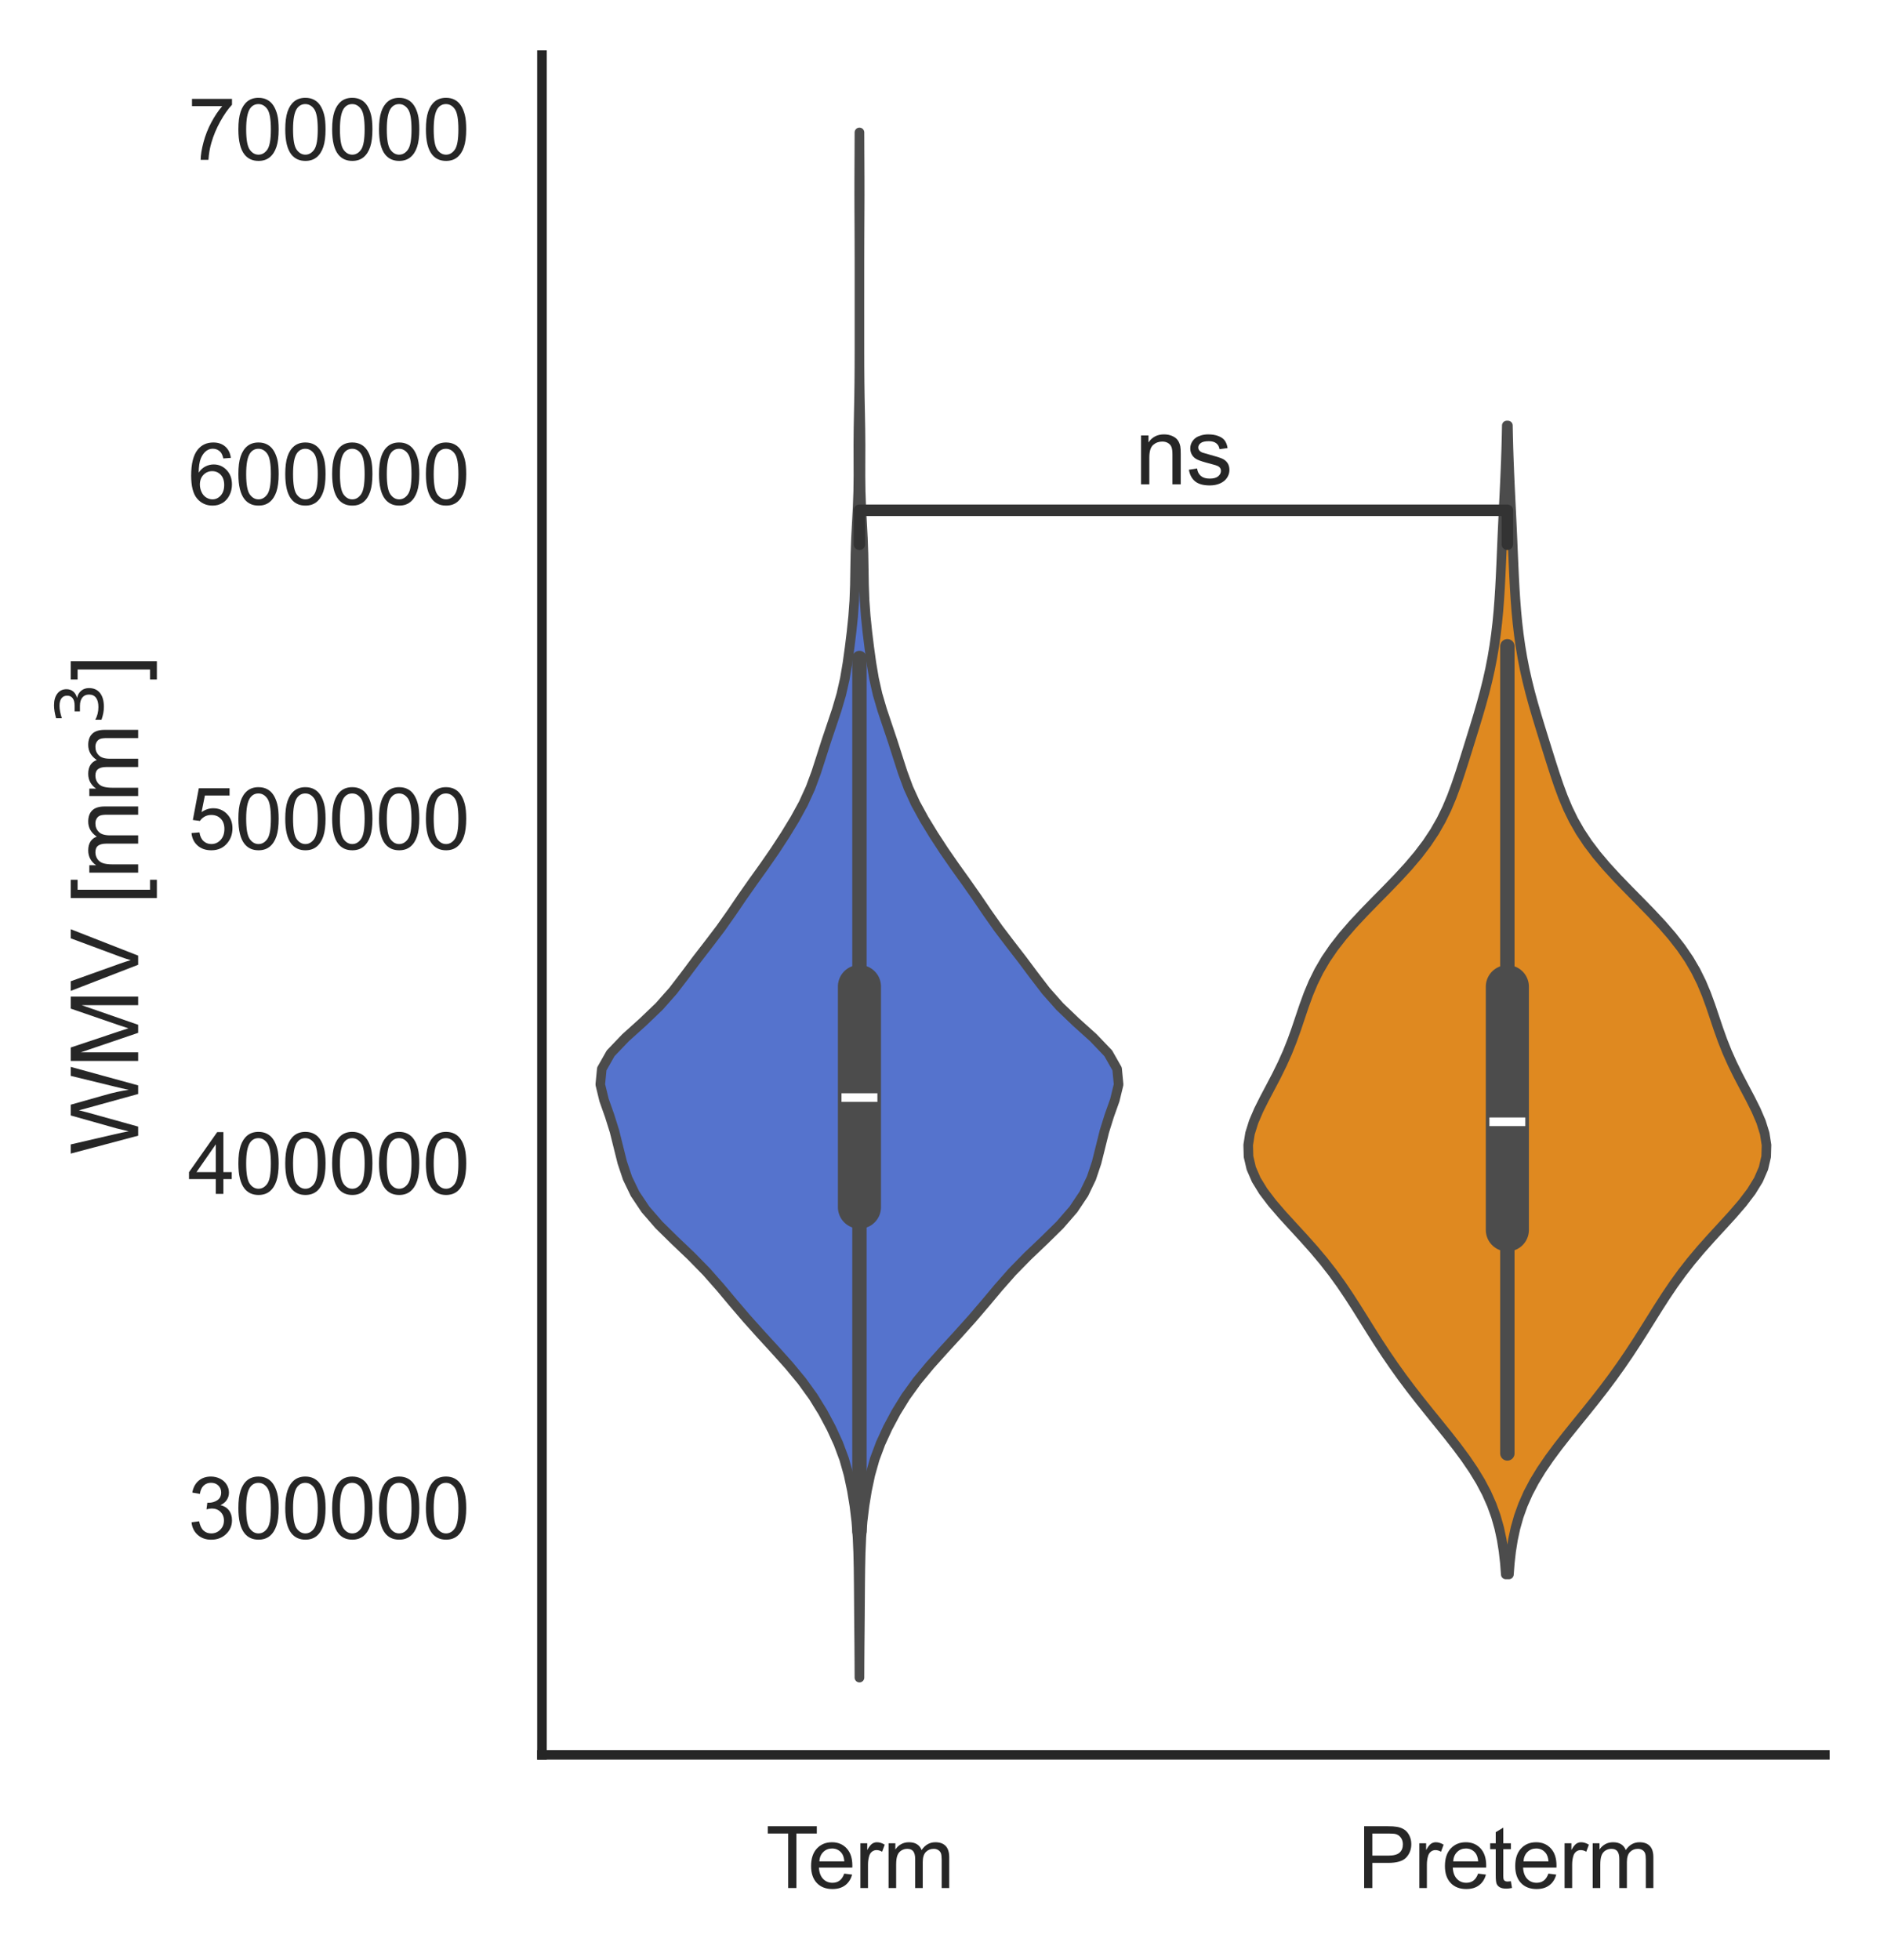 <?xml version="1.0" encoding="utf-8" standalone="no"?>
<!DOCTYPE svg PUBLIC "-//W3C//DTD SVG 1.1//EN"
  "http://www.w3.org/Graphics/SVG/1.1/DTD/svg11.dtd">
<svg xmlns:xlink="http://www.w3.org/1999/xlink" width="245.322pt" height="255.72pt" viewBox="0 0 245.322 255.72" xmlns="http://www.w3.org/2000/svg" version="1.1">
 <defs>
  <style type="text/css">*{stroke-linejoin: round; stroke-linecap: butt}</style>
 </defs>
 <g id="figure_1">
  <g id="patch_1">
   <path d="M -0 255.72 
L 245.322 255.72 
L 245.322 0 
L -0 0 
z
" style="fill: #ffffff"/>
  </g>
  <g id="axes_1">
   <g id="patch_2">
    <path d="M 70.722 228.96 
L 238.122 228.96 
L 238.122 7.2 
L 70.722 7.2 
z
" style="fill: #ffffff"/>
   </g>
   <g id="matplotlib.axis_1">
    <g id="xtick_1">
     <g id="text_1">
      <!-- Term -->
      <g style="fill: #262626" transform="translate(99.931 246.334) scale(0.11 -0.11)">
       <defs>
        <path id="ArialMT-54" d="M 1659 0 
L 1659 4041 
L 150 4041 
L 150 4581 
L 3781 4581 
L 3781 4041 
L 2266 4041 
L 2266 0 
L 1659 0 
z
" transform="scale(0.016)"/>
        <path id="ArialMT-65" d="M 2694 1069 
L 3275 997 
Q 3138 488 2766 206 
Q 2394 -75 1816 -75 
Q 1088 -75 661 373 
Q 234 822 234 1631 
Q 234 2469 665 2931 
Q 1097 3394 1784 3394 
Q 2450 3394 2872 2941 
Q 3294 2488 3294 1666 
Q 3294 1616 3291 1516 
L 816 1516 
Q 847 969 1125 678 
Q 1403 388 1819 388 
Q 2128 388 2347 550 
Q 2566 713 2694 1069 
z
M 847 1978 
L 2700 1978 
Q 2663 2397 2488 2606 
Q 2219 2931 1791 2931 
Q 1403 2931 1139 2672 
Q 875 2413 847 1978 
z
" transform="scale(0.016)"/>
        <path id="ArialMT-72" d="M 416 0 
L 416 3319 
L 922 3319 
L 922 2816 
Q 1116 3169 1280 3281 
Q 1444 3394 1641 3394 
Q 1925 3394 2219 3213 
L 2025 2691 
Q 1819 2813 1613 2813 
Q 1428 2813 1281 2702 
Q 1134 2591 1072 2394 
Q 978 2094 978 1738 
L 978 0 
L 416 0 
z
" transform="scale(0.016)"/>
        <path id="ArialMT-6d" d="M 422 0 
L 422 3319 
L 925 3319 
L 925 2853 
Q 1081 3097 1340 3245 
Q 1600 3394 1931 3394 
Q 2300 3394 2536 3241 
Q 2772 3088 2869 2813 
Q 3263 3394 3894 3394 
Q 4388 3394 4653 3120 
Q 4919 2847 4919 2278 
L 4919 0 
L 4359 0 
L 4359 2091 
Q 4359 2428 4304 2576 
Q 4250 2725 4106 2815 
Q 3963 2906 3769 2906 
Q 3419 2906 3187 2673 
Q 2956 2441 2956 1928 
L 2956 0 
L 2394 0 
L 2394 2156 
Q 2394 2531 2256 2718 
Q 2119 2906 1806 2906 
Q 1569 2906 1367 2781 
Q 1166 2656 1075 2415 
Q 984 2175 984 1722 
L 984 0 
L 422 0 
z
" transform="scale(0.016)"/>
       </defs>
       <use xlink:href="#ArialMT-54"/>
       <use xlink:href="#ArialMT-65" x="49.959"/>
       <use xlink:href="#ArialMT-72" x="105.574"/>
       <use xlink:href="#ArialMT-6d" x="138.875"/>
      </g>
     </g>
    </g>
    <g id="xtick_2">
     <g id="text_2">
      <!-- Preterm -->
      <g style="fill: #262626" transform="translate(177.137 246.334) scale(0.11 -0.11)">
       <defs>
        <path id="ArialMT-50" d="M 494 0 
L 494 4581 
L 2222 4581 
Q 2678 4581 2919 4538 
Q 3256 4481 3484 4323 
Q 3713 4166 3852 3881 
Q 3991 3597 3991 3256 
Q 3991 2672 3619 2267 
Q 3247 1863 2275 1863 
L 1100 1863 
L 1100 0 
L 494 0 
z
M 1100 2403 
L 2284 2403 
Q 2872 2403 3119 2622 
Q 3366 2841 3366 3238 
Q 3366 3525 3220 3729 
Q 3075 3934 2838 4000 
Q 2684 4041 2272 4041 
L 1100 4041 
L 1100 2403 
z
" transform="scale(0.016)"/>
        <path id="ArialMT-74" d="M 1650 503 
L 1731 6 
Q 1494 -44 1306 -44 
Q 1000 -44 831 53 
Q 663 150 594 308 
Q 525 466 525 972 
L 525 2881 
L 113 2881 
L 113 3319 
L 525 3319 
L 525 4141 
L 1084 4478 
L 1084 3319 
L 1650 3319 
L 1650 2881 
L 1084 2881 
L 1084 941 
Q 1084 700 1114 631 
Q 1144 563 1211 522 
Q 1278 481 1403 481 
Q 1497 481 1650 503 
z
" transform="scale(0.016)"/>
       </defs>
       <use xlink:href="#ArialMT-50"/>
       <use xlink:href="#ArialMT-72" x="66.699"/>
       <use xlink:href="#ArialMT-65" x="100"/>
       <use xlink:href="#ArialMT-74" x="155.615"/>
       <use xlink:href="#ArialMT-65" x="183.398"/>
       <use xlink:href="#ArialMT-72" x="239.014"/>
       <use xlink:href="#ArialMT-6d" x="272.314"/>
      </g>
     </g>
    </g>
   </g>
   <g id="matplotlib.axis_2">
    <g id="ytick_1">
     <g id="text_3">
      <!-- 300000 -->
      <g style="fill: #262626" transform="translate(24.52 200.744) scale(0.11 -0.11)">
       <defs>
        <path id="ArialMT-33" d="M 269 1209 
L 831 1284 
Q 928 806 1161 595 
Q 1394 384 1728 384 
Q 2125 384 2398 659 
Q 2672 934 2672 1341 
Q 2672 1728 2419 1979 
Q 2166 2231 1775 2231 
Q 1616 2231 1378 2169 
L 1441 2663 
Q 1497 2656 1531 2656 
Q 1891 2656 2178 2843 
Q 2466 3031 2466 3422 
Q 2466 3731 2256 3934 
Q 2047 4138 1716 4138 
Q 1388 4138 1169 3931 
Q 950 3725 888 3313 
L 325 3413 
Q 428 3978 793 4289 
Q 1159 4600 1703 4600 
Q 2078 4600 2393 4439 
Q 2709 4278 2876 4000 
Q 3044 3722 3044 3409 
Q 3044 3113 2884 2869 
Q 2725 2625 2413 2481 
Q 2819 2388 3044 2092 
Q 3269 1797 3269 1353 
Q 3269 753 2831 336 
Q 2394 -81 1725 -81 
Q 1122 -81 723 278 
Q 325 638 269 1209 
z
" transform="scale(0.016)"/>
        <path id="ArialMT-30" d="M 266 2259 
Q 266 3072 433 3567 
Q 600 4063 929 4331 
Q 1259 4600 1759 4600 
Q 2128 4600 2406 4451 
Q 2684 4303 2865 4023 
Q 3047 3744 3150 3342 
Q 3253 2941 3253 2259 
Q 3253 1453 3087 958 
Q 2922 463 2592 192 
Q 2263 -78 1759 -78 
Q 1097 -78 719 397 
Q 266 969 266 2259 
z
M 844 2259 
Q 844 1131 1108 757 
Q 1372 384 1759 384 
Q 2147 384 2411 759 
Q 2675 1134 2675 2259 
Q 2675 3391 2411 3762 
Q 2147 4134 1753 4134 
Q 1366 4134 1134 3806 
Q 844 3388 844 2259 
z
" transform="scale(0.016)"/>
       </defs>
       <use xlink:href="#ArialMT-33"/>
       <use xlink:href="#ArialMT-30" x="55.615"/>
       <use xlink:href="#ArialMT-30" x="111.23"/>
       <use xlink:href="#ArialMT-30" x="166.846"/>
       <use xlink:href="#ArialMT-30" x="222.461"/>
       <use xlink:href="#ArialMT-30" x="278.076"/>
      </g>
     </g>
    </g>
    <g id="ytick_2">
     <g id="text_4">
      <!-- 400000 -->
      <g style="fill: #262626" transform="translate(24.52 155.772) scale(0.11 -0.11)">
       <defs>
        <path id="ArialMT-34" d="M 2069 0 
L 2069 1097 
L 81 1097 
L 81 1613 
L 2172 4581 
L 2631 4581 
L 2631 1613 
L 3250 1613 
L 3250 1097 
L 2631 1097 
L 2631 0 
L 2069 0 
z
M 2069 1613 
L 2069 3678 
L 634 1613 
L 2069 1613 
z
" transform="scale(0.016)"/>
       </defs>
       <use xlink:href="#ArialMT-34"/>
       <use xlink:href="#ArialMT-30" x="55.615"/>
       <use xlink:href="#ArialMT-30" x="111.23"/>
       <use xlink:href="#ArialMT-30" x="166.846"/>
       <use xlink:href="#ArialMT-30" x="222.461"/>
       <use xlink:href="#ArialMT-30" x="278.076"/>
      </g>
     </g>
    </g>
    <g id="ytick_3">
     <g id="text_5">
      <!-- 500000 -->
      <g style="fill: #262626" transform="translate(24.52 110.8) scale(0.11 -0.11)">
       <defs>
        <path id="ArialMT-35" d="M 266 1200 
L 856 1250 
Q 922 819 1161 601 
Q 1400 384 1738 384 
Q 2144 384 2425 690 
Q 2706 997 2706 1503 
Q 2706 1984 2436 2262 
Q 2166 2541 1728 2541 
Q 1456 2541 1237 2417 
Q 1019 2294 894 2097 
L 366 2166 
L 809 4519 
L 3088 4519 
L 3088 3981 
L 1259 3981 
L 1013 2750 
Q 1425 3038 1878 3038 
Q 2478 3038 2890 2622 
Q 3303 2206 3303 1553 
Q 3303 931 2941 478 
Q 2500 -78 1738 -78 
Q 1113 -78 717 272 
Q 322 622 266 1200 
z
" transform="scale(0.016)"/>
       </defs>
       <use xlink:href="#ArialMT-35"/>
       <use xlink:href="#ArialMT-30" x="55.615"/>
       <use xlink:href="#ArialMT-30" x="111.23"/>
       <use xlink:href="#ArialMT-30" x="166.846"/>
       <use xlink:href="#ArialMT-30" x="222.461"/>
       <use xlink:href="#ArialMT-30" x="278.076"/>
      </g>
     </g>
    </g>
    <g id="ytick_4">
     <g id="text_6">
      <!-- 600000 -->
      <g style="fill: #262626" transform="translate(24.52 65.828) scale(0.11 -0.11)">
       <defs>
        <path id="ArialMT-36" d="M 3184 3459 
L 2625 3416 
Q 2550 3747 2413 3897 
Q 2184 4138 1850 4138 
Q 1581 4138 1378 3988 
Q 1113 3794 959 3422 
Q 806 3050 800 2363 
Q 1003 2672 1297 2822 
Q 1591 2972 1913 2972 
Q 2475 2972 2870 2558 
Q 3266 2144 3266 1488 
Q 3266 1056 3080 686 
Q 2894 316 2569 119 
Q 2244 -78 1831 -78 
Q 1128 -78 684 439 
Q 241 956 241 2144 
Q 241 3472 731 4075 
Q 1159 4600 1884 4600 
Q 2425 4600 2770 4297 
Q 3116 3994 3184 3459 
z
M 888 1484 
Q 888 1194 1011 928 
Q 1134 663 1356 523 
Q 1578 384 1822 384 
Q 2178 384 2434 671 
Q 2691 959 2691 1453 
Q 2691 1928 2437 2201 
Q 2184 2475 1800 2475 
Q 1419 2475 1153 2201 
Q 888 1928 888 1484 
z
" transform="scale(0.016)"/>
       </defs>
       <use xlink:href="#ArialMT-36"/>
       <use xlink:href="#ArialMT-30" x="55.615"/>
       <use xlink:href="#ArialMT-30" x="111.23"/>
       <use xlink:href="#ArialMT-30" x="166.846"/>
       <use xlink:href="#ArialMT-30" x="222.461"/>
       <use xlink:href="#ArialMT-30" x="278.076"/>
      </g>
     </g>
    </g>
    <g id="ytick_5">
     <g id="text_7">
      <!-- 700000 -->
      <g style="fill: #262626" transform="translate(24.52 20.856) scale(0.11 -0.11)">
       <defs>
        <path id="ArialMT-37" d="M 303 3981 
L 303 4522 
L 3269 4522 
L 3269 4084 
Q 2831 3619 2401 2847 
Q 1972 2075 1738 1259 
Q 1569 684 1522 0 
L 944 0 
Q 953 541 1156 1306 
Q 1359 2072 1739 2783 
Q 2119 3494 2547 3981 
L 303 3981 
z
" transform="scale(0.016)"/>
       </defs>
       <use xlink:href="#ArialMT-37"/>
       <use xlink:href="#ArialMT-30" x="55.615"/>
       <use xlink:href="#ArialMT-30" x="111.23"/>
       <use xlink:href="#ArialMT-30" x="166.846"/>
       <use xlink:href="#ArialMT-30" x="222.461"/>
       <use xlink:href="#ArialMT-30" x="278.076"/>
      </g>
     </g>
    </g>
    <g id="text_8">
     <!-- WMV [mm$^3$] -->
     <g style="fill: #262626" transform="translate(18.12 150.66) rotate(-90) scale(0.12 -0.12)">
      <defs>
       <path id="ArialMT-57" d="M 1294 0 
L 78 4581 
L 700 4581 
L 1397 1578 
Q 1509 1106 1591 641 
Q 1766 1375 1797 1488 
L 2669 4581 
L 3400 4581 
L 4056 2263 
Q 4303 1400 4413 641 
Q 4500 1075 4641 1638 
L 5359 4581 
L 5969 4581 
L 4713 0 
L 4128 0 
L 3163 3491 
Q 3041 3928 3019 4028 
Q 2947 3713 2884 3491 
L 1913 0 
L 1294 0 
z
" transform="scale(0.016)"/>
       <path id="ArialMT-4d" d="M 475 0 
L 475 4581 
L 1388 4581 
L 2472 1338 
Q 2622 884 2691 659 
Q 2769 909 2934 1394 
L 4031 4581 
L 4847 4581 
L 4847 0 
L 4263 0 
L 4263 3834 
L 2931 0 
L 2384 0 
L 1059 3900 
L 1059 0 
L 475 0 
z
" transform="scale(0.016)"/>
       <path id="ArialMT-56" d="M 1803 0 
L 28 4581 
L 684 4581 
L 1875 1253 
Q 2019 853 2116 503 
Q 2222 878 2363 1253 
L 3600 4581 
L 4219 4581 
L 2425 0 
L 1803 0 
z
" transform="scale(0.016)"/>
       <path id="ArialMT-20" transform="scale(0.016)"/>
       <path id="ArialMT-5b" d="M 434 -1272 
L 434 4581 
L 1675 4581 
L 1675 4116 
L 997 4116 
L 997 -806 
L 1675 -806 
L 1675 -1272 
L 434 -1272 
z
" transform="scale(0.016)"/>
       <path id="DejaVuSans-33" d="M 2597 2516 
Q 3050 2419 3304 2112 
Q 3559 1806 3559 1356 
Q 3559 666 3084 287 
Q 2609 -91 1734 -91 
Q 1441 -91 1130 -33 
Q 819 25 488 141 
L 488 750 
Q 750 597 1062 519 
Q 1375 441 1716 441 
Q 2309 441 2620 675 
Q 2931 909 2931 1356 
Q 2931 1769 2642 2001 
Q 2353 2234 1838 2234 
L 1294 2234 
L 1294 2753 
L 1863 2753 
Q 2328 2753 2575 2939 
Q 2822 3125 2822 3475 
Q 2822 3834 2567 4026 
Q 2313 4219 1838 4219 
Q 1578 4219 1281 4162 
Q 984 4106 628 3988 
L 628 4550 
Q 988 4650 1302 4700 
Q 1616 4750 1894 4750 
Q 2613 4750 3031 4423 
Q 3450 4097 3450 3541 
Q 3450 3153 3228 2886 
Q 3006 2619 2597 2516 
z
" transform="scale(0.016)"/>
       <path id="ArialMT-5d" d="M 1363 -1272 
L 122 -1272 
L 122 -806 
L 800 -806 
L 800 4116 
L 122 4116 
L 122 4581 
L 1363 4581 
L 1363 -1272 
z
" transform="scale(0.016)"/>
      </defs>
      <use xlink:href="#ArialMT-57" transform="translate(0 0.766)"/>
      <use xlink:href="#ArialMT-4d" transform="translate(94.385 0.766)"/>
      <use xlink:href="#ArialMT-56" transform="translate(177.686 0.766)"/>
      <use xlink:href="#ArialMT-20" transform="translate(244.385 0.766)"/>
      <use xlink:href="#ArialMT-5b" transform="translate(272.168 0.766)"/>
      <use xlink:href="#ArialMT-6d" transform="translate(299.951 0.766)"/>
      <use xlink:href="#ArialMT-6d" transform="translate(383.252 0.766)"/>
      <use xlink:href="#DejaVuSans-33" transform="translate(467.51 39.047) scale(0.7)"/>
      <use xlink:href="#ArialMT-5d" transform="translate(514.78 0.766)"/>
     </g>
    </g>
   </g>
   <g id="PolyCollection_1">
    <defs>
     <path id="m5f887b9734" d="M 112.154 -36.84 
L 112.145 -36.84 
L 112.136 -38.876 
L 112.122 -40.913 
L 112.103 -42.949 
L 112.085 -44.985 
L 112.07 -47.022 
L 112.054 -49.058 
L 112.03 -51.094 
L 111.985 -53.131 
L 111.898 -55.167 
L 111.74 -57.203 
L 111.494 -59.24 
L 111.161 -61.276 
L 110.729 -63.313 
L 110.155 -65.349 
L 109.397 -67.385 
L 108.462 -69.422 
L 107.374 -71.458 
L 106.117 -73.494 
L 104.645 -75.531 
L 102.961 -77.567 
L 101.136 -79.603 
L 99.269 -81.64 
L 97.442 -83.676 
L 95.699 -85.713 
L 93.993 -87.749 
L 92.197 -89.785 
L 90.204 -91.822 
L 88.065 -93.858 
L 85.995 -95.894 
L 84.226 -97.931 
L 82.865 -99.967 
L 81.884 -102.003 
L 81.202 -104.04 
L 80.692 -106.076 
L 80.186 -108.113 
L 79.548 -110.149 
L 78.825 -112.185 
L 78.331 -114.222 
L 78.527 -116.258 
L 79.682 -118.294 
L 81.63 -120.331 
L 83.892 -122.367 
L 86.016 -124.403 
L 87.819 -126.44 
L 89.382 -128.476 
L 90.903 -130.513 
L 92.477 -132.549 
L 94.024 -134.585 
L 95.462 -136.622 
L 96.846 -138.658 
L 98.276 -140.694 
L 99.735 -142.731 
L 101.143 -144.767 
L 102.469 -146.803 
L 103.713 -148.84 
L 104.828 -150.876 
L 105.757 -152.913 
L 106.509 -154.949 
L 107.166 -156.985 
L 107.817 -159.022 
L 108.503 -161.058 
L 109.186 -163.094 
L 109.783 -165.131 
L 110.243 -167.167 
L 110.587 -169.203 
L 110.868 -171.24 
L 111.118 -173.276 
L 111.328 -175.313 
L 111.476 -177.349 
L 111.553 -179.385 
L 111.586 -181.422 
L 111.623 -183.458 
L 111.696 -185.494 
L 111.804 -187.531 
L 111.913 -189.567 
L 111.987 -191.603 
L 112.013 -193.64 
L 112.008 -195.676 
L 112.003 -197.713 
L 112.021 -199.749 
L 112.059 -201.785 
L 112.099 -203.822 
L 112.128 -205.858 
L 112.143 -207.894 
L 112.148 -209.931 
L 112.149 -211.967 
L 112.149 -214.003 
L 112.149 -216.04 
L 112.149 -218.076 
L 112.149 -220.113 
L 112.147 -222.149 
L 112.142 -224.185 
L 112.134 -226.222 
L 112.123 -228.258 
L 112.117 -230.294 
L 112.119 -232.331 
L 112.128 -234.367 
L 112.138 -236.403 
L 112.145 -238.44 
L 112.154 -238.44 
L 112.154 -238.44 
L 112.161 -236.403 
L 112.171 -234.367 
L 112.18 -232.331 
L 112.182 -230.294 
L 112.175 -228.258 
L 112.165 -226.222 
L 112.157 -224.185 
L 112.152 -222.149 
L 112.15 -220.113 
L 112.15 -218.076 
L 112.149 -216.04 
L 112.15 -214.003 
L 112.15 -211.967 
L 112.151 -209.931 
L 112.156 -207.894 
L 112.171 -205.858 
L 112.2 -203.822 
L 112.24 -201.785 
L 112.278 -199.749 
L 112.296 -197.713 
L 112.291 -195.676 
L 112.286 -193.64 
L 112.312 -191.603 
L 112.386 -189.567 
L 112.495 -187.531 
L 112.603 -185.494 
L 112.676 -183.458 
L 112.713 -181.422 
L 112.746 -179.385 
L 112.823 -177.349 
L 112.971 -175.313 
L 113.181 -173.276 
L 113.431 -171.24 
L 113.712 -169.203 
L 114.056 -167.167 
L 114.516 -165.131 
L 115.113 -163.094 
L 115.796 -161.058 
L 116.482 -159.022 
L 117.133 -156.985 
L 117.79 -154.949 
L 118.542 -152.913 
L 119.471 -150.876 
L 120.586 -148.84 
L 121.83 -146.803 
L 123.156 -144.767 
L 124.564 -142.731 
L 126.023 -140.694 
L 127.453 -138.658 
L 128.837 -136.622 
L 130.274 -134.585 
L 131.822 -132.549 
L 133.396 -130.513 
L 134.917 -128.476 
L 136.48 -126.44 
L 138.282 -124.403 
L 140.407 -122.367 
L 142.669 -120.331 
L 144.617 -118.294 
L 145.772 -116.258 
L 145.968 -114.222 
L 145.474 -112.185 
L 144.75 -110.149 
L 144.113 -108.113 
L 143.607 -106.076 
L 143.097 -104.04 
L 142.415 -102.003 
L 141.434 -99.967 
L 140.073 -97.931 
L 138.304 -95.894 
L 136.234 -93.858 
L 134.095 -91.822 
L 132.102 -89.785 
L 130.306 -87.749 
L 128.6 -85.713 
L 126.857 -83.676 
L 125.03 -81.64 
L 123.163 -79.603 
L 121.338 -77.567 
L 119.654 -75.531 
L 118.182 -73.494 
L 116.925 -71.458 
L 115.837 -69.422 
L 114.902 -67.385 
L 114.144 -65.349 
L 113.57 -63.313 
L 113.138 -61.276 
L 112.805 -59.24 
L 112.559 -57.203 
L 112.401 -55.167 
L 112.314 -53.131 
L 112.269 -51.094 
L 112.245 -49.058 
L 112.229 -47.022 
L 112.214 -44.985 
L 112.196 -42.949 
L 112.177 -40.913 
L 112.163 -38.876 
L 112.154 -36.84 
z
" style="stroke: #4c4c4c; stroke-width: 1.25"/>
    </defs>
    <g clip-path="url(#paa324bf16f)">
     <use xlink:href="#m5f887b9734" x="0" y="255.72" style="fill: #5573cd; stroke: #4c4c4c; stroke-width: 1.25"/>
    </g>
   </g>
   <g id="PolyCollection_2">
    <defs>
     <path id="mc729159588" d="M 196.901 -50.3 
L 196.489 -50.3 
L 196.371 -51.814 
L 196.199 -53.328 
L 195.959 -54.843 
L 195.632 -56.357 
L 195.204 -57.871 
L 194.659 -59.385 
L 193.989 -60.9 
L 193.19 -62.414 
L 192.269 -63.928 
L 191.237 -65.442 
L 190.116 -66.956 
L 188.931 -68.471 
L 187.711 -69.985 
L 186.482 -71.499 
L 185.27 -73.013 
L 184.091 -74.528 
L 182.957 -76.042 
L 181.874 -77.556 
L 180.838 -79.07 
L 179.845 -80.584 
L 178.884 -82.099 
L 177.938 -83.613 
L 176.989 -85.127 
L 176.015 -86.641 
L 174.992 -88.155 
L 173.897 -89.67 
L 172.714 -91.184 
L 171.441 -92.698 
L 170.091 -94.212 
L 168.698 -95.727 
L 167.315 -97.241 
L 166.011 -98.755 
L 164.859 -100.269 
L 163.928 -101.783 
L 163.272 -103.298 
L 162.92 -104.812 
L 162.877 -106.326 
L 163.116 -107.84 
L 163.59 -109.354 
L 164.239 -110.869 
L 164.996 -112.383 
L 165.797 -113.897 
L 166.589 -115.411 
L 167.333 -116.926 
L 168.009 -118.44 
L 168.611 -119.954 
L 169.155 -121.468 
L 169.664 -122.982 
L 170.175 -124.497 
L 170.727 -126.011 
L 171.36 -127.525 
L 172.107 -129.039 
L 172.992 -130.554 
L 174.026 -132.068 
L 175.208 -133.582 
L 176.52 -135.096 
L 177.933 -136.61 
L 179.409 -138.125 
L 180.902 -139.639 
L 182.366 -141.153 
L 183.758 -142.667 
L 185.041 -144.181 
L 186.191 -145.696 
L 187.197 -147.21 
L 188.062 -148.724 
L 188.8 -150.238 
L 189.435 -151.753 
L 189.995 -153.267 
L 190.506 -154.781 
L 190.992 -156.295 
L 191.467 -157.809 
L 191.938 -159.324 
L 192.407 -160.838 
L 192.866 -162.352 
L 193.307 -163.866 
L 193.72 -165.381 
L 194.099 -166.895 
L 194.438 -168.409 
L 194.734 -169.923 
L 194.988 -171.437 
L 195.202 -172.952 
L 195.379 -174.466 
L 195.524 -175.98 
L 195.641 -177.494 
L 195.737 -179.008 
L 195.816 -180.523 
L 195.886 -182.037 
L 195.951 -183.551 
L 196.015 -185.065 
L 196.082 -186.58 
L 196.153 -188.094 
L 196.226 -189.608 
L 196.3 -191.122 
L 196.372 -192.636 
L 196.439 -194.151 
L 196.499 -195.665 
L 196.55 -197.179 
L 196.591 -198.693 
L 196.623 -200.207 
L 196.767 -200.207 
L 196.767 -200.207 
L 196.799 -198.693 
L 196.84 -197.179 
L 196.891 -195.665 
L 196.951 -194.151 
L 197.017 -192.636 
L 197.089 -191.122 
L 197.163 -189.608 
L 197.237 -188.094 
L 197.307 -186.58 
L 197.375 -185.065 
L 197.439 -183.551 
L 197.504 -182.037 
L 197.574 -180.523 
L 197.653 -179.008 
L 197.749 -177.494 
L 197.866 -175.98 
L 198.011 -174.466 
L 198.188 -172.952 
L 198.402 -171.437 
L 198.656 -169.923 
L 198.952 -168.409 
L 199.291 -166.895 
L 199.67 -165.381 
L 200.083 -163.866 
L 200.524 -162.352 
L 200.983 -160.838 
L 201.451 -159.324 
L 201.923 -157.809 
L 202.398 -156.295 
L 202.884 -154.781 
L 203.395 -153.267 
L 203.955 -151.753 
L 204.59 -150.238 
L 205.328 -148.724 
L 206.193 -147.21 
L 207.199 -145.696 
L 208.349 -144.181 
L 209.632 -142.667 
L 211.024 -141.153 
L 212.488 -139.639 
L 213.981 -138.125 
L 215.457 -136.61 
L 216.87 -135.096 
L 218.182 -133.582 
L 219.363 -132.068 
L 220.398 -130.554 
L 221.283 -129.039 
L 222.03 -127.525 
L 222.663 -126.011 
L 223.215 -124.497 
L 223.726 -122.982 
L 224.235 -121.468 
L 224.778 -119.954 
L 225.381 -118.44 
L 226.057 -116.926 
L 226.801 -115.411 
L 227.593 -113.897 
L 228.394 -112.383 
L 229.151 -110.869 
L 229.8 -109.354 
L 230.274 -107.84 
L 230.513 -106.326 
L 230.469 -104.812 
L 230.118 -103.298 
L 229.462 -101.783 
L 228.531 -100.269 
L 227.379 -98.755 
L 226.074 -97.241 
L 224.692 -95.727 
L 223.299 -94.212 
L 221.949 -92.698 
L 220.676 -91.184 
L 219.493 -89.67 
L 218.398 -88.155 
L 217.374 -86.641 
L 216.4 -85.127 
L 215.452 -83.613 
L 214.506 -82.099 
L 213.544 -80.584 
L 212.551 -79.07 
L 211.516 -77.556 
L 210.433 -76.042 
L 209.299 -74.528 
L 208.12 -73.013 
L 206.908 -71.499 
L 205.679 -69.985 
L 204.459 -68.471 
L 203.274 -66.956 
L 202.153 -65.442 
L 201.121 -63.928 
L 200.2 -62.414 
L 199.401 -60.9 
L 198.731 -59.385 
L 198.186 -57.871 
L 197.758 -56.357 
L 197.431 -54.843 
L 197.19 -53.328 
L 197.019 -51.814 
L 196.901 -50.3 
z
" style="stroke: #4c4c4c; stroke-width: 1.25"/>
    </defs>
    <g clip-path="url(#paa324bf16f)">
     <use xlink:href="#mc729159588" x="0" y="255.72" style="fill: #df8920; stroke: #4c4c4c; stroke-width: 1.25"/>
    </g>
   </g>
   <g id="line2d_1">
    <path d="M 112.149 199.804 
L 112.149 85.846 
" clip-path="url(#paa324bf16f)" style="fill: none; stroke: #4c4c4c; stroke-width: 1.875; stroke-linecap: round"/>
   </g>
   <g id="line2d_2">
    <path d="M 112.149 157.498 
L 112.149 128.714 
" clip-path="url(#paa324bf16f)" style="fill: none; stroke: #4c4c4c; stroke-width: 5.625; stroke-linecap: round"/>
   </g>
   <g id="line2d_3">
    <path d="M 112.149 143.2 
" clip-path="url(#paa324bf16f)" style="fill: none; stroke: #4c4c4c; stroke-width: 1.5; stroke-linecap: round"/>
    <defs>
     <path id="m485992eb81" d="M 2.344 0 
L -2.344 -0 
" style="stroke: #ffffff; stroke-width: 1.125"/>
    </defs>
    <g clip-path="url(#paa324bf16f)">
     <use xlink:href="#m485992eb81" x="112.149" y="143.2" style="fill: #ffffff; stroke: #ffffff; stroke-width: 1.125"/>
    </g>
   </g>
   <g id="line2d_4">
    <path d="M 196.695 189.633 
L 196.695 84.316 
" clip-path="url(#paa324bf16f)" style="fill: none; stroke: #4c4c4c; stroke-width: 1.875; stroke-linecap: round"/>
   </g>
   <g id="line2d_5">
    <path d="M 196.695 160.467 
L 196.695 128.735 
" clip-path="url(#paa324bf16f)" style="fill: none; stroke: #4c4c4c; stroke-width: 5.625; stroke-linecap: round"/>
   </g>
   <g id="line2d_6">
    <path d="M 196.695 146.364 
" clip-path="url(#paa324bf16f)" style="fill: none; stroke: #4c4c4c; stroke-width: 1.5; stroke-linecap: round"/>
    <g clip-path="url(#paa324bf16f)">
     <use xlink:href="#m485992eb81" x="196.695" y="146.364" style="fill: #ffffff; stroke: #ffffff; stroke-width: 1.125"/>
    </g>
   </g>
   <g id="line2d_7">
    <path d="M 112.149 71.011 
L 112.149 66.576 
L 196.695 66.576 
L 196.695 71.011 
" style="fill: none; stroke: #333333; stroke-width: 1.5; stroke-linecap: round"/>
   </g>
   <g id="patch_3">
    <path d="M 70.722 228.96 
L 70.722 7.2 
" style="fill: none; stroke: #262626; stroke-width: 1.25; stroke-linejoin: miter; stroke-linecap: square"/>
   </g>
   <g id="patch_4">
    <path d="M 70.722 228.96 
L 238.122 228.96 
" style="fill: none; stroke: #262626; stroke-width: 1.25; stroke-linejoin: miter; stroke-linecap: square"/>
   </g>
   <g id="text_9">
    <!-- ns -->
    <g style="fill: #262626" transform="translate(148.086 63.191) scale(0.12 -0.12)">
     <defs>
      <path id="ArialMT-6e" d="M 422 0 
L 422 3319 
L 928 3319 
L 928 2847 
Q 1294 3394 1984 3394 
Q 2284 3394 2536 3286 
Q 2788 3178 2913 3003 
Q 3038 2828 3088 2588 
Q 3119 2431 3119 2041 
L 3119 0 
L 2556 0 
L 2556 2019 
Q 2556 2363 2490 2533 
Q 2425 2703 2258 2804 
Q 2091 2906 1866 2906 
Q 1506 2906 1245 2678 
Q 984 2450 984 1813 
L 984 0 
L 422 0 
z
" transform="scale(0.016)"/>
      <path id="ArialMT-73" d="M 197 991 
L 753 1078 
Q 800 744 1014 566 
Q 1228 388 1613 388 
Q 2000 388 2187 545 
Q 2375 703 2375 916 
Q 2375 1106 2209 1216 
Q 2094 1291 1634 1406 
Q 1016 1563 777 1677 
Q 538 1791 414 1992 
Q 291 2194 291 2438 
Q 291 2659 392 2848 
Q 494 3038 669 3163 
Q 800 3259 1026 3326 
Q 1253 3394 1513 3394 
Q 1903 3394 2198 3281 
Q 2494 3169 2634 2976 
Q 2775 2784 2828 2463 
L 2278 2388 
Q 2241 2644 2061 2787 
Q 1881 2931 1553 2931 
Q 1166 2931 1000 2803 
Q 834 2675 834 2503 
Q 834 2394 903 2306 
Q 972 2216 1119 2156 
Q 1203 2125 1616 2013 
Q 2213 1853 2448 1751 
Q 2684 1650 2818 1456 
Q 2953 1263 2953 975 
Q 2953 694 2789 445 
Q 2625 197 2315 61 
Q 2006 -75 1616 -75 
Q 969 -75 630 194 
Q 291 463 197 991 
z
" transform="scale(0.016)"/>
     </defs>
     <use xlink:href="#ArialMT-6e"/>
     <use xlink:href="#ArialMT-73" x="55.615"/>
    </g>
   </g>
  </g>
 </g>
 <defs>
  <clipPath id="paa324bf16f">
   <rect x="70.722" y="7.2" width="167.4" height="221.76"/>
  </clipPath>
 </defs>
</svg>
